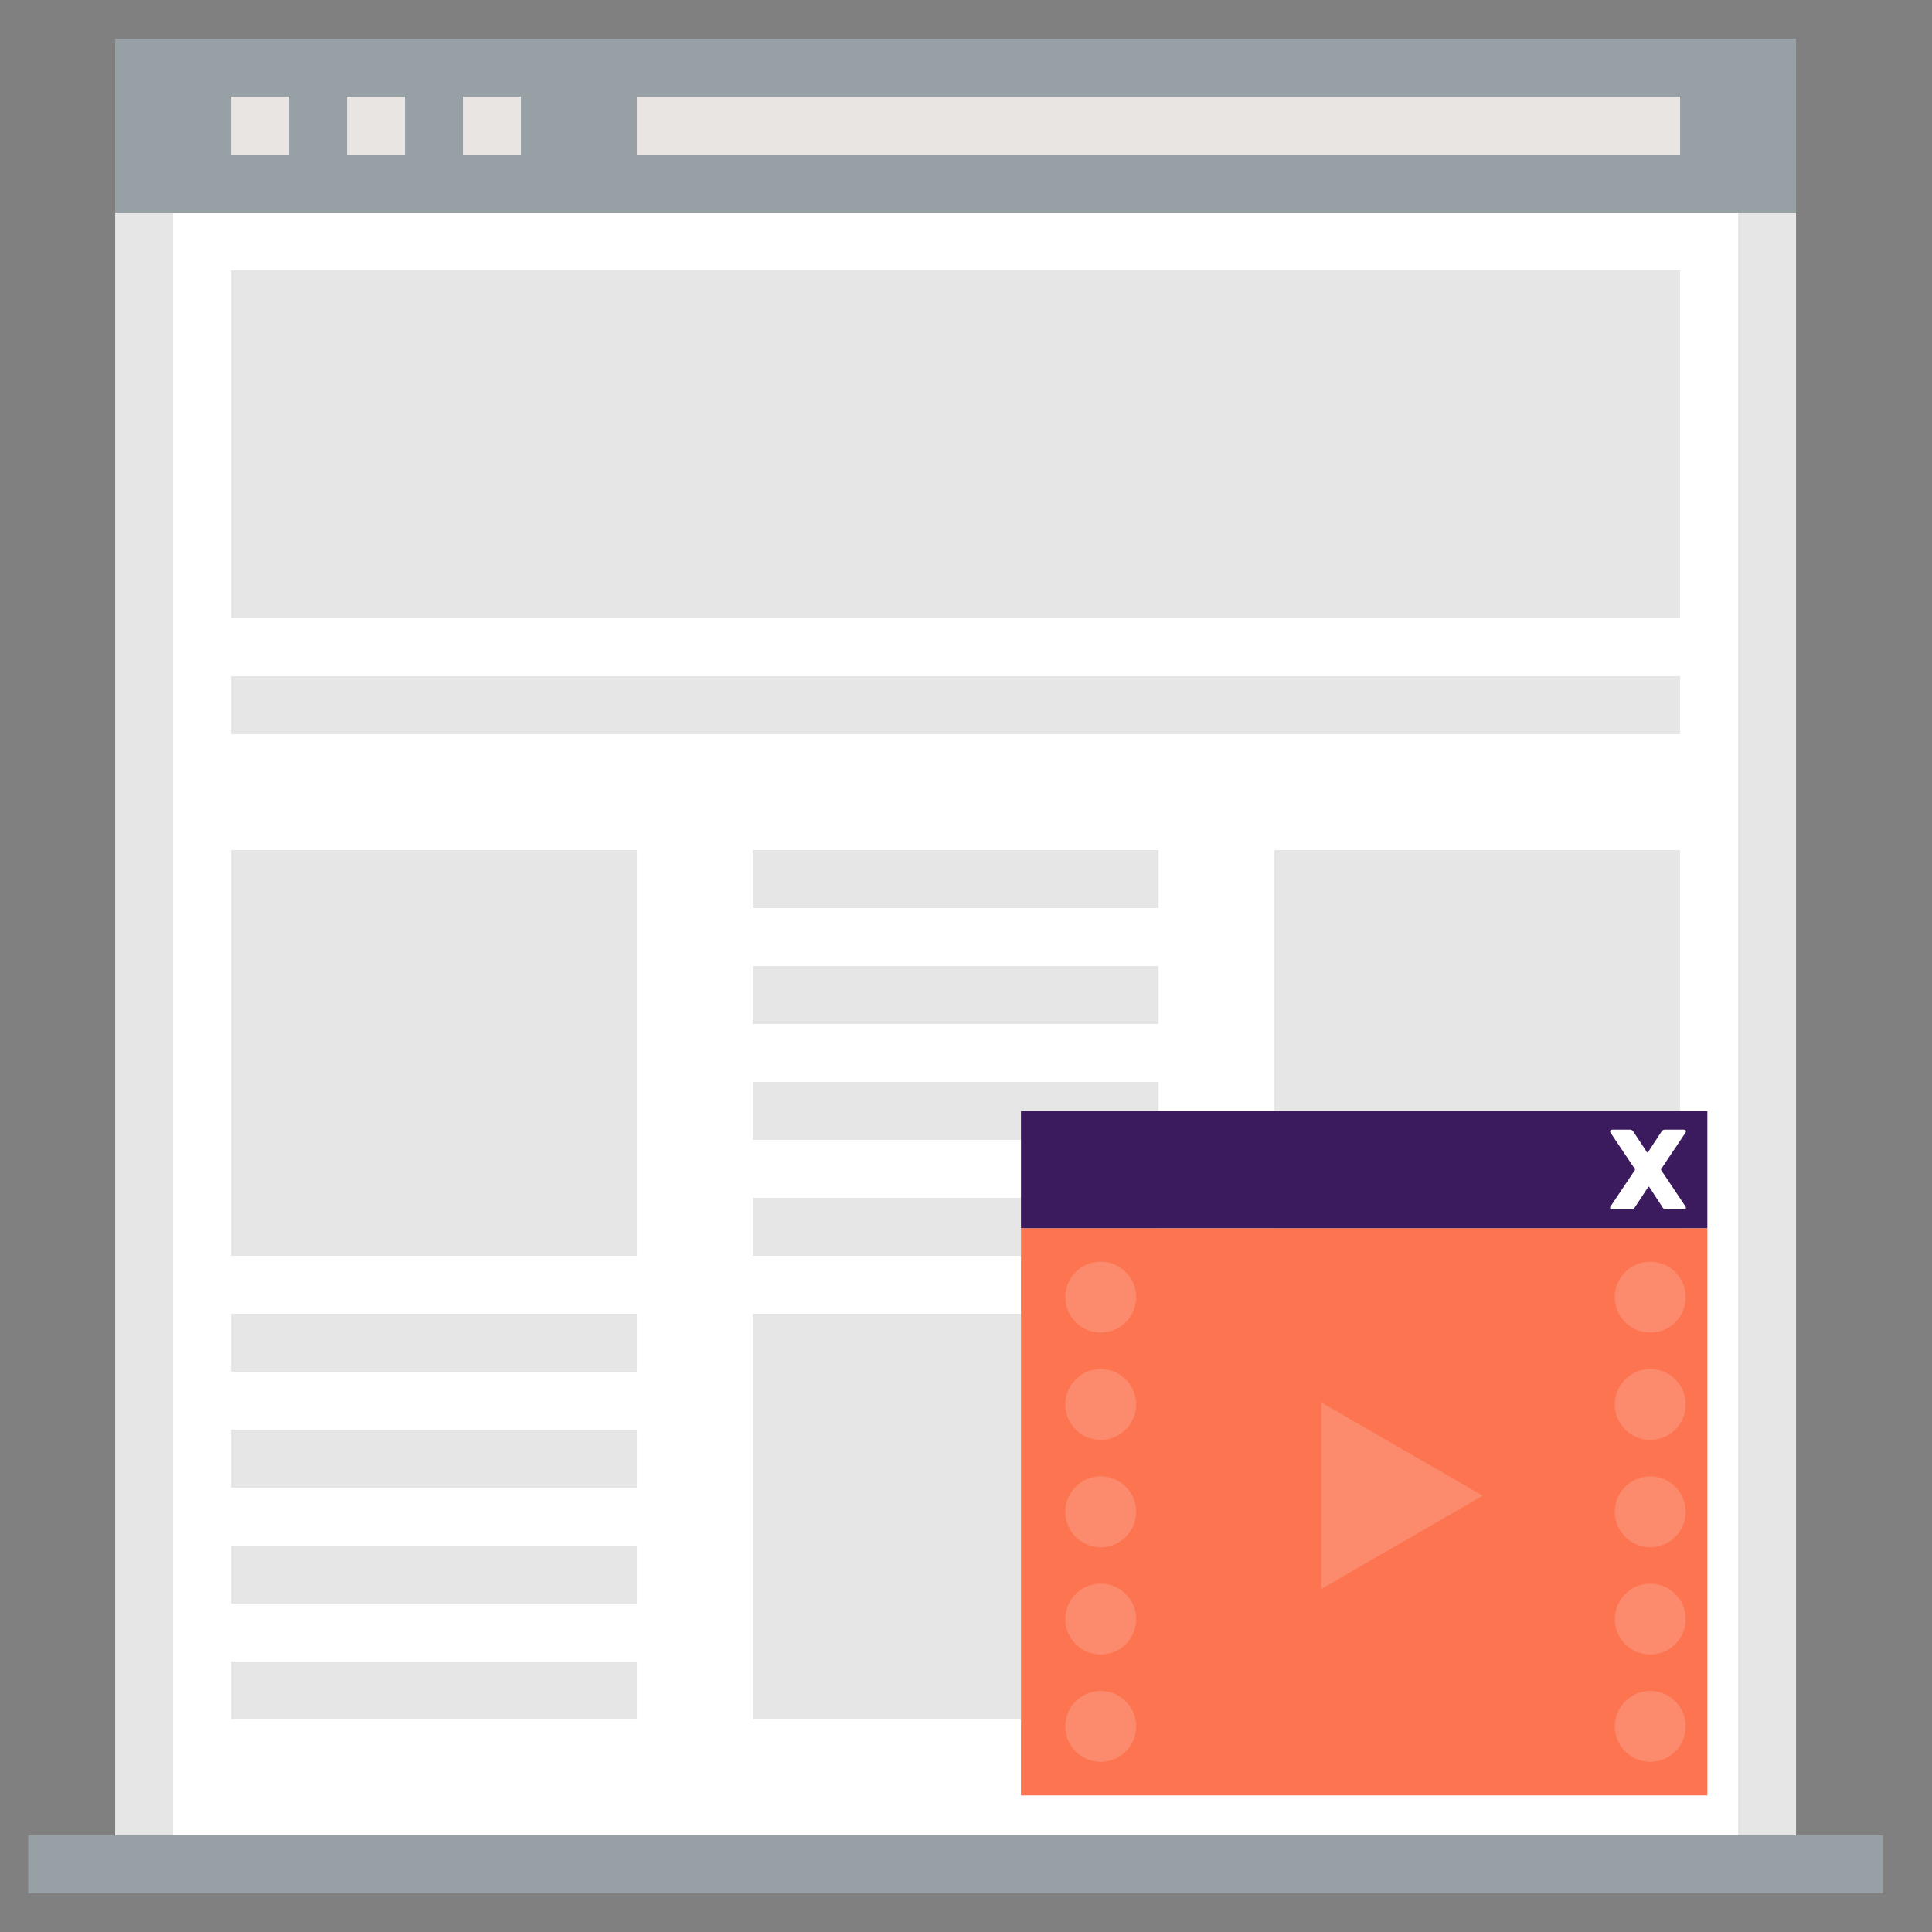 <svg width="184" height="184" viewBox="0 0 184 184" fill="none" xmlns="http://www.w3.org/2000/svg">
<rect x="0" y="0" width="184" height="184" fill="#808080" stroke="none"/>
<path d="M168.291 20.24H13.731V177.56H168.291V20.24Z" fill="white"/>
<path d="M171.051 20.24H165.531V177.56H171.051V20.24Z" fill="#E6E6E6"/>
<path d="M16.491 20.24H10.971V177.56H16.491V20.24Z" fill="#E6E6E6"/>
<path d="M179.331 174.8H2.691V180.32H179.331V174.8Z" fill="#97A0A5"/>
<path d="M160.011 25.76H22.011V58.88H160.011V25.76Z" fill="#E6E6E6"/>
<path d="M110.331 125.12H71.691V163.76H110.331V125.12Z" fill="#E6E6E6"/>
<path d="M60.651 125.12H22.011V130.64H60.651V125.12Z" fill="#E6E6E6"/>
<path d="M60.651 136.16H22.011V141.68H60.651V136.16Z" fill="#E6E6E6"/>
<path d="M60.651 147.2H22.011V152.72H60.651V147.2Z" fill="#E6E6E6"/>
<path d="M60.651 158.24H22.011V163.76H60.651V158.24Z" fill="#E6E6E6"/>
<path d="M160.012 125.12H121.372V130.64H160.012V125.12Z" fill="#E6E6E6"/>
<path d="M160.012 136.16H121.372V141.68H160.012V136.16Z" fill="#E6E6E6"/>
<path d="M160.012 147.2H121.372V152.72H160.012V147.2Z" fill="#E6E6E6"/>
<path d="M160.012 158.24H121.372V163.76H160.012V158.24Z" fill="#E6E6E6"/>
<path d="M110.331 92H71.691V97.52H110.331V92Z" fill="#E6E6E6"/>
<path d="M110.331 80.96H71.691V86.48H110.331V80.96Z" fill="#E6E6E6"/>
<path d="M110.331 114.08H71.691V119.6H110.331V114.08Z" fill="#E6E6E6"/>
<path d="M160.011 64.4H22.011V69.92H160.011V64.4Z" fill="#E6E6E6"/>
<path d="M171.051 3.68H10.971V20.24H171.051V3.68Z" fill="#97A0A5"/>
<path d="M27.531 9.2H22.011V14.72H27.531V9.2Z" fill="#E8E5E3"/>
<path d="M38.571 9.2H33.051V14.72H38.571V9.2Z" fill="#E8E5E3"/>
<path d="M49.611 9.2H44.091V14.72H49.611V9.2Z" fill="#E8E5E3"/>
<path d="M160.011 9.2H60.651V14.72H160.011V9.2Z" fill="#E8E5E3"/>
<path d="M60.651 80.96H22.011V119.6H60.651V80.96Z" fill="#E6E6E6"/>
<path d="M160.012 80.96H121.372V119.6H160.012V80.96Z" fill="#E6E6E6"/>
<path d="M110.331 103.04H71.691V108.56H110.331V103.04Z" fill="#E6E6E6"/>
<path d="M162.605 116.969H97.235V170.991H162.605V116.969Z" fill="#FC7450"/>
<path d="M162.605 105.805H97.235V116.964H162.605V105.805Z" fill="#3C1A5E"/>
<g opacity="0.4">
<path opacity="0.4" d="M125.843 133.57V151.326L141.221 142.448L125.843 133.57Z" fill="white"/>
</g>
<g opacity="0.4">
<path opacity="0.4" d="M104.83 126.914C105.497 126.914 106.15 126.716 106.705 126.345C107.261 125.974 107.693 125.447 107.949 124.83C108.204 124.213 108.271 123.534 108.141 122.879C108.011 122.224 107.689 121.623 107.217 121.15C106.745 120.678 106.143 120.357 105.488 120.226C104.833 120.096 104.154 120.163 103.537 120.418C102.92 120.674 102.393 121.107 102.022 121.662C101.651 122.217 101.453 122.87 101.453 123.538C101.453 123.981 101.539 124.421 101.709 124.831C101.878 125.241 102.127 125.613 102.441 125.927C102.754 126.24 103.127 126.489 103.537 126.658C103.947 126.828 104.386 126.915 104.83 126.914Z" fill="white"/>
</g>
<g opacity="0.4">
<path opacity="0.4" d="M104.83 137.135C105.497 137.135 106.15 136.937 106.705 136.566C107.261 136.195 107.693 135.668 107.949 135.051C108.204 134.434 108.271 133.755 108.141 133.1C108.011 132.445 107.689 131.844 107.217 131.372C106.745 130.899 106.143 130.578 105.488 130.448C104.833 130.317 104.154 130.384 103.537 130.64C102.92 130.895 102.393 131.328 102.022 131.883C101.651 132.439 101.453 133.091 101.453 133.759C101.453 134.655 101.809 135.513 102.442 136.147C103.075 136.78 103.934 137.135 104.83 137.135Z" fill="white"/>
</g>
<g opacity="0.4">
<path opacity="0.4" d="M104.83 157.578C105.497 157.578 106.15 157.38 106.705 157.009C107.261 156.638 107.693 156.11 107.949 155.493C108.204 154.876 108.271 154.197 108.141 153.543C108.011 152.888 107.689 152.286 107.217 151.814C106.745 151.342 106.143 151.02 105.488 150.89C104.833 150.759 104.154 150.826 103.537 151.082C102.92 151.337 102.393 151.77 102.022 152.325C101.651 152.881 101.453 153.533 101.453 154.201C101.453 155.097 101.809 155.956 102.442 156.589C103.075 157.222 103.934 157.578 104.83 157.578Z" fill="white"/>
</g>
<g opacity="0.4">
<path opacity="0.4" d="M104.83 147.356C105.497 147.356 106.15 147.158 106.705 146.787C107.261 146.416 107.693 145.889 107.949 145.272C108.204 144.655 108.271 143.976 108.141 143.321C108.011 142.666 107.689 142.065 107.217 141.592C106.745 141.12 106.143 140.799 105.488 140.668C104.833 140.538 104.154 140.605 103.537 140.86C102.92 141.116 102.393 141.549 102.022 142.104C101.651 142.659 101.453 143.312 101.453 143.98C101.453 144.875 101.809 145.734 102.442 146.367C103.075 147.001 103.934 147.356 104.83 147.356Z" fill="white"/>
</g>
<g opacity="0.4">
<path opacity="0.4" d="M104.83 167.794C105.497 167.794 106.15 167.596 106.705 167.225C107.261 166.854 107.693 166.327 107.949 165.71C108.204 165.093 108.271 164.414 108.141 163.759C108.011 163.104 107.689 162.503 107.217 162.03C106.745 161.558 106.143 161.237 105.488 161.106C104.833 160.976 104.154 161.043 103.537 161.298C102.92 161.554 102.393 161.987 102.022 162.542C101.651 163.097 101.453 163.75 101.453 164.418C101.453 164.861 101.539 165.301 101.709 165.711C101.878 166.121 102.127 166.493 102.441 166.807C102.754 167.12 103.127 167.369 103.537 167.538C103.947 167.708 104.386 167.795 104.83 167.794Z" fill="white"/>
</g>
<path d="M153.539 115.184H155.379C155.438 115.186 155.497 115.172 155.548 115.144C155.6 115.115 155.643 115.074 155.674 115.023L156.962 113.059C156.989 112.999 157.049 112.999 157.081 113.059L158.365 115.023C158.396 115.074 158.44 115.115 158.493 115.143C158.545 115.172 158.604 115.186 158.664 115.184H160.347C160.554 115.184 160.628 115.037 160.508 114.876L158.208 111.444C158.195 111.428 158.188 111.408 158.188 111.387C158.188 111.366 158.195 111.346 158.208 111.329L160.508 107.898C160.628 107.732 160.554 107.585 160.347 107.585H158.544C158.485 107.584 158.426 107.599 158.374 107.628C158.323 107.657 158.28 107.699 158.25 107.75L156.962 109.715C156.934 109.774 156.874 109.761 156.842 109.715L155.54 107.75C155.51 107.699 155.467 107.657 155.415 107.628C155.364 107.599 155.305 107.584 155.246 107.585H153.562C153.355 107.585 153.282 107.732 153.397 107.898L155.697 111.329C155.71 111.346 155.717 111.366 155.717 111.387C155.717 111.408 155.71 111.428 155.697 111.444L153.397 114.876C153.282 115.037 153.355 115.184 153.562 115.184" fill="white"/>
<g opacity="0.4">
<path opacity="0.4" d="M157.168 137.135C157.836 137.135 158.488 136.937 159.044 136.566C159.599 136.195 160.032 135.668 160.287 135.051C160.543 134.434 160.61 133.755 160.479 133.1C160.349 132.445 160.028 131.844 159.555 131.372C159.083 130.899 158.482 130.578 157.827 130.448C157.172 130.317 156.493 130.384 155.876 130.64C155.259 130.895 154.732 131.328 154.361 131.883C153.99 132.439 153.792 133.091 153.792 133.759C153.792 134.655 154.147 135.513 154.78 136.147C155.414 136.78 156.272 137.135 157.168 137.135Z" fill="white"/>
</g>
<g opacity="0.4">
<path opacity="0.4" d="M157.168 157.578C157.836 157.578 158.488 157.38 159.044 157.009C159.599 156.638 160.032 156.11 160.287 155.493C160.543 154.876 160.61 154.197 160.479 153.543C160.349 152.888 160.028 152.286 159.555 151.814C159.083 151.342 158.482 151.02 157.827 150.89C157.172 150.759 156.493 150.826 155.876 151.082C155.259 151.337 154.732 151.77 154.361 152.325C153.99 152.881 153.792 153.533 153.792 154.201C153.792 155.097 154.147 155.956 154.78 156.589C155.414 157.222 156.272 157.578 157.168 157.578Z" fill="white"/>
</g>
<g opacity="0.4">
<path opacity="0.4" d="M157.168 147.356C157.836 147.356 158.488 147.158 159.044 146.787C159.599 146.416 160.032 145.889 160.287 145.272C160.543 144.655 160.61 143.976 160.479 143.321C160.349 142.666 160.028 142.065 159.555 141.592C159.083 141.12 158.482 140.799 157.827 140.668C157.172 140.538 156.493 140.605 155.876 140.86C155.259 141.116 154.732 141.549 154.361 142.104C153.99 142.659 153.792 143.312 153.792 143.98C153.792 144.875 154.147 145.734 154.78 146.367C155.414 147.001 156.272 147.356 157.168 147.356Z" fill="white"/>
</g>
<g opacity="0.4">
<path opacity="0.4" d="M157.168 167.794C157.836 167.794 158.488 167.596 159.044 167.225C159.599 166.854 160.032 166.327 160.287 165.71C160.543 165.093 160.61 164.414 160.479 163.759C160.349 163.104 160.028 162.503 159.555 162.03C159.083 161.558 158.482 161.237 157.827 161.106C157.172 160.976 156.493 161.043 155.876 161.298C155.259 161.554 154.732 161.987 154.361 162.542C153.99 163.097 153.792 163.75 153.792 164.418C153.792 165.313 154.147 166.172 154.78 166.805C155.414 167.439 156.272 167.794 157.168 167.794Z" fill="white"/>
</g>
<g opacity="0.4">
<path opacity="0.4" d="M157.168 126.914C157.836 126.914 158.488 126.716 159.044 126.345C159.599 125.974 160.032 125.447 160.287 124.83C160.543 124.213 160.61 123.534 160.479 122.879C160.349 122.224 160.028 121.623 159.555 121.15C159.083 120.678 158.482 120.357 157.827 120.226C157.172 120.096 156.493 120.163 155.876 120.418C155.259 120.674 154.732 121.107 154.361 121.662C153.99 122.217 153.792 122.87 153.792 123.538C153.792 124.433 154.147 125.292 154.78 125.925C155.414 126.558 156.272 126.914 157.168 126.914Z" fill="white"/>
</g>
</svg>
